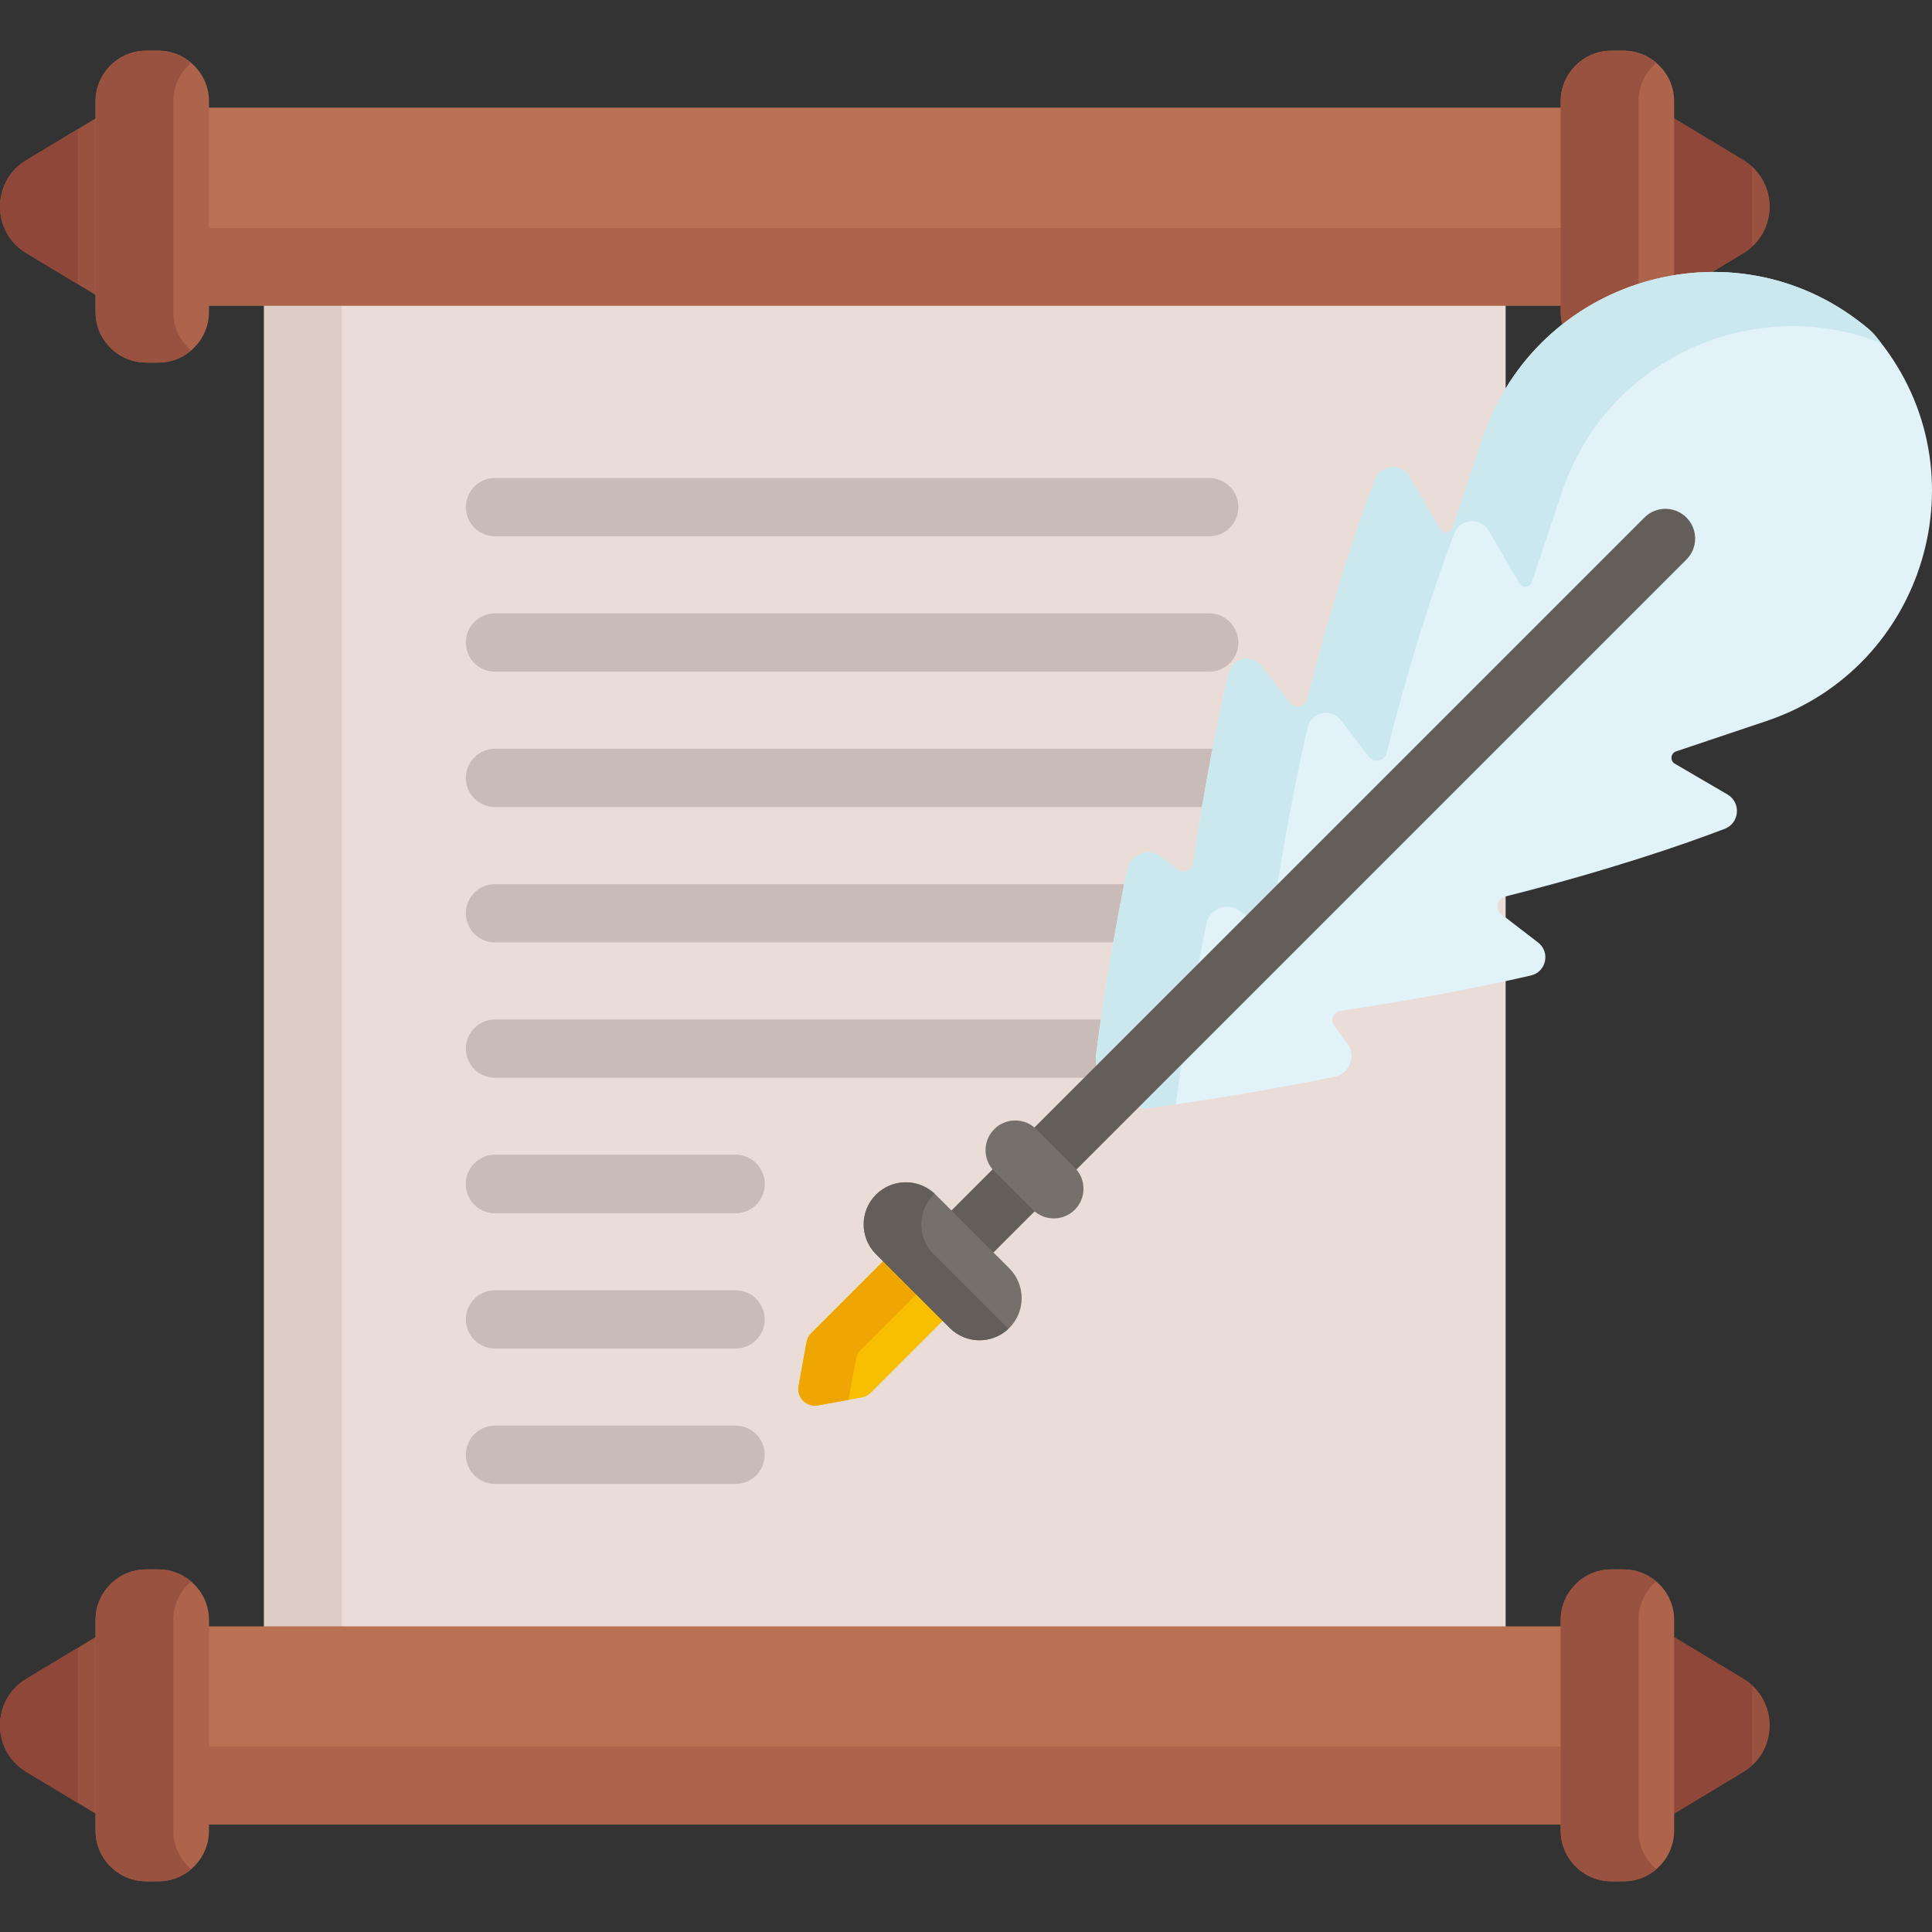 <?xml version="1.0" encoding="iso-8859-1"?>
<!-- Generator: Adobe Illustrator 19.0.0, SVG Export Plug-In . SVG Version: 6.00 Build 0)  -->
<svg version="1.1" id="Capa_1" xmlns="http://www.w3.org/2000/svg" xmlns:xlink="http://www.w3.org/1999/xlink" x="0px" y="0px"
	 viewBox="0 0 511.998 511.998" style="enable-background:new 0 0 511.998 511.998;" xml:space="preserve">
<rect x="0" y="0" width="511.998" height="511.998" fill="#333333" stroke="none"/>
<path style="fill:#EADCD6;" d="M69.98,72.933v365.446h329.029c0-11.475,0-358.03,0-365.446L69.98,72.933L69.98,72.933z"/>
<path style="fill:#DDCDC7;" d="M69.98,72.933v365.446h20.605c0-11.475,0-358.03,0-365.446L69.98,72.933L69.98,72.933z"/>
<path style="fill:#99523F;" d="M462.023,42.438l-20.238-12.183v49.017l20.238-12.183C471.311,61.497,471.311,48.03,462.023,42.438z"
	/>
<path style="fill:#8E4739;" d="M464.272,44.141c-0.684-0.617-1.416-1.201-2.249-1.703l-20.238-12.183v49.017l20.238-12.183
	c0.834-0.502,1.565-1.086,2.249-1.703V44.141z"/>
<path style="fill:#99523F;" d="M6.967,42.438l20.238-12.183v49.017L6.967,67.089C-2.322,61.497-2.322,48.03,6.967,42.438z"/>
<path style="fill:#8E4739;" d="M20.605,34.228l-13.638,8.21c-9.289,5.592-9.289,19.059,0,24.651l13.638,8.21V34.228z"/>
<rect x="48.23" y="28.531" style="fill:#BA7052;" width="372.95" height="52.47"/>
<g>
	<rect x="48.23" y="60.39" style="fill:#AD644B;" width="372.95" height="20.605"/>
	<path style="fill:#AD644B;" d="M430.27,13.438h-3.267c-7.369,0-13.397,6.029-13.397,13.397v55.856
		c0,7.369,6.029,13.397,13.397,13.397h3.267c7.369,0,13.397-6.029,13.397-13.397V26.835
		C443.667,19.467,437.639,13.438,430.27,13.438z"/>
	<path style="fill:#AD644B;" d="M38.719,13.438h3.267c7.369,0,13.397,6.029,13.397,13.397v55.856
		c0,7.369-6.029,13.397-13.397,13.397h-3.267c-7.369,0-13.397-6.029-13.397-13.397V26.835
		C25.322,19.467,31.351,13.438,38.719,13.438z"/>
</g>
<g>
	<path style="fill:#99523F;" d="M434.21,82.692V26.835c0-4.068,1.843-7.721,4.728-10.183c-2.341-1.998-5.368-3.214-8.669-3.214
		h-3.267c-7.369,0-13.397,6.029-13.397,13.397v55.856c0,7.368,6.029,13.397,13.397,13.397h3.267c3.301,0,6.327-1.216,8.669-3.214
		C436.053,90.412,434.21,86.759,434.21,82.692z"/>
	<path style="fill:#99523F;" d="M45.927,82.692V26.835c0-4.068,1.843-7.721,4.729-10.183c-2.342-1.998-5.368-3.214-8.669-3.214
		H38.72c-7.369,0-13.398,6.029-13.398,13.397v55.856c0,7.368,6.029,13.397,13.398,13.397h3.267c3.301,0,6.327-1.216,8.669-3.214
		C47.77,90.412,45.927,86.759,45.927,82.692z"/>
	<path style="fill:#99523F;" d="M462.023,444.91l-20.238-12.183v49.017l20.238-12.183
		C471.311,463.969,471.311,450.502,462.023,444.91z"/>
</g>
<path style="fill:#8E4739;" d="M464.272,446.613c-0.684-0.617-1.416-1.201-2.249-1.703l-20.238-12.183v49.017l20.238-12.183
	c0.834-0.502,1.565-1.086,2.249-1.703V446.613z"/>
<path style="fill:#99523F;" d="M6.967,444.91l20.238-12.183v49.017L6.967,469.561C-2.322,463.969-2.322,450.502,6.967,444.91z"/>
<path style="fill:#8E4739;" d="M20.605,436.7l-13.638,8.21c-9.289,5.592-9.289,19.059,0,24.651l13.638,8.21V436.7z"/>
<g>
	<path style="fill:#C9BCB8;" d="M320.455,142.125H131.187c-4.267,0-7.727-3.459-7.727-7.727s3.459-7.727,7.727-7.727h189.268
		c4.267,0,7.727,3.459,7.727,7.727S324.722,142.125,320.455,142.125z"/>
	<path style="fill:#C9BCB8;" d="M320.455,178.001H131.187c-4.267,0-7.727-3.459-7.727-7.727s3.459-7.727,7.727-7.727h189.268
		c4.267,0,7.727,3.459,7.727,7.727S324.722,178.001,320.455,178.001z"/>
	<path style="fill:#C9BCB8;" d="M320.455,213.876H131.187c-4.267,0-7.727-3.459-7.727-7.727s3.459-7.727,7.727-7.727h189.268
		c4.267,0,7.727,3.459,7.727,7.727S324.722,213.876,320.455,213.876z"/>
	<path style="fill:#C9BCB8;" d="M320.455,249.752H131.187c-4.267,0-7.727-3.459-7.727-7.727s3.459-7.727,7.727-7.727h189.268
		c4.267,0,7.727,3.459,7.727,7.727S324.722,249.752,320.455,249.752z"/>
	<path style="fill:#C9BCB8;" d="M320.455,285.627H131.187c-4.267,0-7.727-3.459-7.727-7.727s3.459-7.727,7.727-7.727h189.268
		c4.267,0,7.727,3.459,7.727,7.727S324.722,285.627,320.455,285.627z"/>
</g>
<path id="SVGCleanerId_0" style="fill:#C9BCB8;" d="M194.924,321.502h-63.737c-4.267,0-7.727-3.459-7.727-7.727
	c0-4.268,3.459-7.727,7.727-7.727h63.737c4.267,0,7.727,3.459,7.727,7.727S199.192,321.502,194.924,321.502z"/>
<g>
	<path id="SVGCleanerId_0_1_" style="fill:#C9BCB8;" d="M194.924,321.502h-63.737c-4.267,0-7.727-3.459-7.727-7.727
		c0-4.268,3.459-7.727,7.727-7.727h63.737c4.267,0,7.727,3.459,7.727,7.727S199.192,321.502,194.924,321.502z"/>
</g>
<g>
	<path style="fill:#C9BCB8;" d="M194.924,357.378h-63.737c-4.267,0-7.727-3.459-7.727-7.727c0-4.268,3.459-7.727,7.727-7.727h63.737
		c4.267,0,7.727,3.459,7.727,7.727C202.651,353.919,199.192,357.378,194.924,357.378z"/>
	<path style="fill:#C9BCB8;" d="M194.924,393.252h-63.737c-4.267,0-7.727-3.459-7.727-7.727c0-4.268,3.459-7.727,7.727-7.727h63.737
		c4.267,0,7.727,3.459,7.727,7.727S199.192,393.252,194.924,393.252z"/>
</g>
<rect x="48.23" y="431" style="fill:#BA7052;" width="372.95" height="52.47"/>
<g>
	<rect x="48.23" y="462.86" style="fill:#AD644B;" width="372.95" height="20.605"/>
	<path style="fill:#AD644B;" d="M430.27,415.91h-3.267c-7.369,0-13.397,6.029-13.397,13.397v55.856
		c0,7.369,6.029,13.397,13.397,13.397h3.267c7.369,0,13.397-6.029,13.397-13.397v-55.856
		C443.667,421.939,437.639,415.91,430.27,415.91z"/>
	<path style="fill:#AD644B;" d="M38.719,415.91h3.267c7.369,0,13.397,6.029,13.397,13.397v55.856
		c0,7.369-6.029,13.397-13.397,13.397h-3.267c-7.369,0-13.397-6.029-13.397-13.397v-55.856
		C25.322,421.939,31.351,415.91,38.719,415.91z"/>
</g>
<g>
	<path style="fill:#99523F;" d="M434.21,485.164v-55.856c0-4.068,1.843-7.721,4.728-10.183c-2.341-1.998-5.368-3.214-8.669-3.214
		h-3.267c-7.369,0-13.397,6.029-13.397,13.397v55.856c0,7.368,6.029,13.397,13.397,13.397h3.267c3.301,0,6.327-1.216,8.669-3.214
		C436.053,492.885,434.21,489.231,434.21,485.164z"/>
	<path style="fill:#99523F;" d="M45.927,485.164v-55.856c0-4.068,1.843-7.721,4.729-10.183c-2.342-1.998-5.368-3.214-8.669-3.214
		H38.72c-7.369,0-13.398,6.029-13.398,13.397v55.856c0,7.368,6.029,13.397,13.398,13.397h3.267c3.301,0,6.327-1.216,8.669-3.214
		C47.77,492.884,45.927,489.231,45.927,485.164z"/>
</g>
<path style="fill:#E1F3F9;" d="M457.047,219.656c3.979-1.517,4.42-6.97,0.744-9.118l-13.934-8.14
	c-1.342-0.784-1.137-2.784,0.337-3.279l23.901-8.027c42.196-14.171,57.701-66.02,29.937-100.813
	c-1.765-2.211-2.03-2.476-4.243-4.243c-34.792-27.764-86.641-12.259-100.812,29.937l-8.027,23.901
	c-0.495,1.473-2.495,1.679-3.279,0.337l-8.14-13.934c-2.148-3.677-7.601-3.235-9.118,0.744
	c-4.122,10.813-10.974,30.526-17.951,58.212c-0.541,2.147-3.317,2.73-4.667,0.975l-7.491-9.737c-2.554-3.32-7.82-2.174-8.757,1.908
	c-2.393,10.443-6.136,28.314-9.363,50.445c-0.273,1.872-2.445,2.78-3.964,1.654l-4.669-3.459c-3.299-2.445-8.022-0.639-8.84,3.385
	c-2.174,10.685-5.829,29.885-8.26,49.216c-0.313,2.489,0.537,4.983,2.31,6.757l4.769,4.77c1.874,1.874,4.509,2.773,7.138,2.441
	c19.256-2.431,38.35-6.066,48.994-8.232c4.023-0.819,5.829-5.541,3.385-8.84l-3.459-4.669c-1.126-1.52-0.217-3.692,1.655-3.965
	c22.131-3.227,40.001-6.969,50.444-9.363c4.083-0.936,5.231-6.201,1.91-8.755c-3.301-2.54-6.975-5.366-9.743-7.495
	c-1.755-1.35-1.168-4.123,0.979-4.664C426.521,230.631,446.234,223.779,457.047,219.656z"/>
<path style="fill:#CBE8EF;" d="M319.703,244.768c0.819-4.024,5.541-5.83,8.84-3.385l4.669,3.459c1.52,1.126,3.692,0.217,3.965-1.654
	c3.227-22.131,6.969-40.002,9.363-50.445c0.936-4.083,6.203-5.228,8.757-1.908l7.491,9.737c1.35,1.755,4.126,1.172,4.667-0.975
	c6.977-27.686,13.828-47.399,17.951-58.212c1.517-3.979,6.97-4.421,9.118-0.744l8.14,13.934c0.784,1.342,2.784,1.137,3.279-0.337
	l8.027-23.901c12.091-36.003,51.611-52.568,84.563-39.411c-2.2-2.828-2.483-3.085-4.742-4.888
	c-34.792-27.764-86.641-12.259-100.812,29.937l-8.027,23.901c-0.495,1.474-2.494,1.679-3.279,0.337l-8.14-13.934
	c-2.148-3.677-7.601-3.235-9.118,0.744c-4.122,10.813-10.974,30.526-17.951,58.212c-0.541,2.147-3.317,2.73-4.667,0.975
	l-7.491-9.737c-2.554-3.32-7.82-2.174-8.757,1.908c-2.394,10.443-6.136,28.314-9.363,50.445c-0.273,1.872-2.445,2.78-3.965,1.654
	l-4.669-3.459c-3.299-2.445-8.022-0.639-8.84,3.385c-2.174,10.685-5.829,29.885-8.26,49.216c-0.313,2.489,0.537,4.983,2.31,6.757
	l4.769,4.77c1.874,1.874,4.509,2.773,7.138,2.441c2.323-0.293,4.642-0.605,6.945-0.928
	C314.043,273.782,317.578,255.21,319.703,244.768z"/>
<path style="fill:#F8BF00;" d="M234.74,333.541l-19.722,19.722c-0.674,0.674-1.126,1.536-1.295,2.466l-2.092,11.54
	c-0.56,3.087,2.083,5.73,5.17,5.17l11.54-2.092c0.93-0.169,1.792-0.621,2.465-1.295l19.722-19.722L234.74,333.541z"/>
<path style="fill:#EFA603;" d="M226.835,360.219c0.168-0.93,0.621-1.792,1.295-2.466l15.411-15.411l-8.801-8.801l-19.722,19.722
	c-0.674,0.674-1.126,1.536-1.295,2.466l-2.092,11.54c-0.56,3.087,2.083,5.73,5.17,5.17l8.084-1.465L226.835,360.219z"/>
<path style="fill:#635E5A;" d="M252.026,339.916c-2.015,0-4.029-0.769-5.566-2.305c-3.074-3.075-3.074-8.058,0-11.133
	l189.329-189.329c3.074-3.074,8.058-3.074,11.132,0c3.074,3.074,3.074,8.058,0,11.132l-189.329,189.33
	C256.055,339.147,254.04,339.916,252.026,339.916z"/>
<path style="fill:#75706B;" d="M267.481,336.128l-19.539-19.539c-4.36-4.36-11.429-4.36-15.789,0s-4.36,11.429,0,15.789
	l19.539,19.539c4.36,4.36,11.429,4.36,15.789,0S271.841,340.488,267.481,336.128z"/>
<path style="fill:#635E5A;" d="M266.963,351.917l-19.539-19.539c-4.36-4.36-4.36-11.429,0-15.789
	c0.083-0.083,0.174-0.154,0.259-0.234c-4.376-4.113-11.253-4.043-15.53,0.234c-4.36,4.36-4.36,11.429,0,15.789l19.539,19.539
	c4.277,4.277,11.153,4.348,15.53,0.234C267.137,352.071,267.046,352,266.963,351.917z"/>
<path style="fill:#75706B;" d="M279.265,322.89c-2.015,0-4.029-0.769-5.566-2.305l-10.213-10.213c-3.074-3.075-3.074-8.058,0-11.133
	c3.074-3.073,8.058-3.073,11.132,0l10.213,10.213c3.074,3.075,3.074,8.058,0,11.133C283.294,322.121,281.279,322.89,279.265,322.89z
	"/>
<g>
</g>
<g>
</g>
<g>
</g>
<g>
</g>
<g>
</g>
<g>
</g>
<g>
</g>
<g>
</g>
<g>
</g>
<g>
</g>
<g>
</g>
<g>
</g>
<g>
</g>
<g>
</g>
<g>
</g>
</svg>
